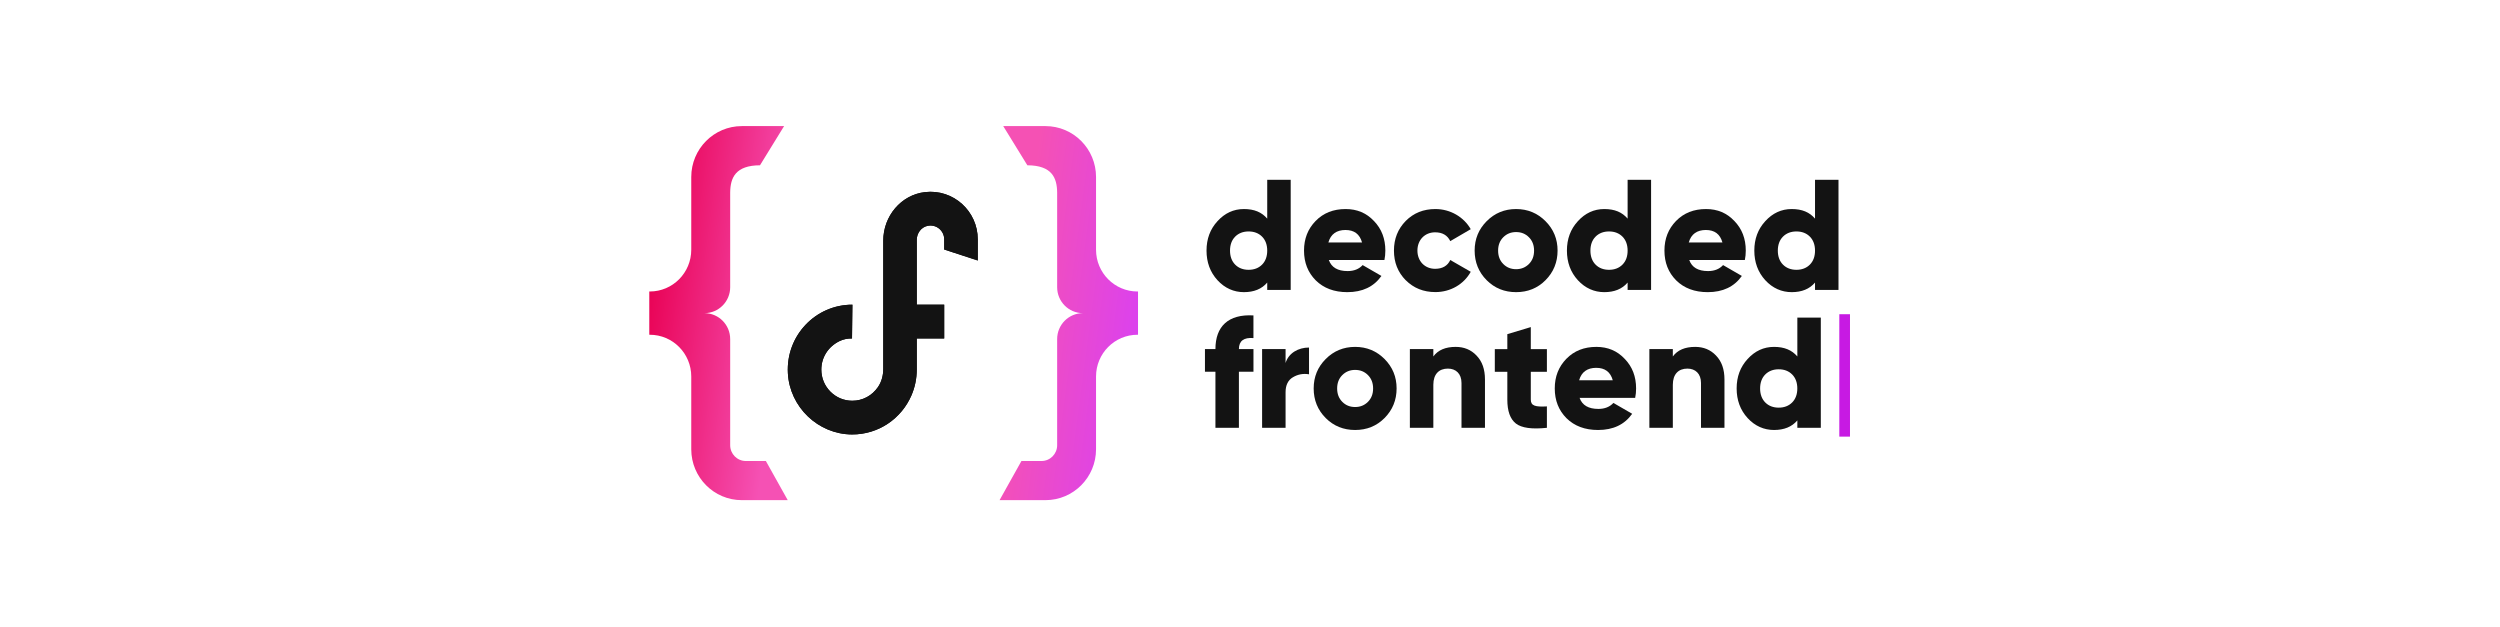 <svg width="315" height="79" viewBox="0 0 415 179" fill="none" xmlns="http://www.w3.org/2000/svg">
  <path d="M212.417 51.327H219.118V82.777H212.417V80.668C210.858 82.511 208.622 83.406 205.76 83.406C202.898 83.406 200.309 82.281 198.214 79.995C196.118 77.701 195.088 74.874 195.088 71.543C195.088 68.212 196.118 65.431 198.214 63.145C200.309 60.85 202.81 59.681 205.76 59.681C208.71 59.681 210.849 60.576 212.417 62.418V51.318V51.327ZM207.107 77.027C208.674 77.027 209.969 76.531 210.946 75.548C211.924 74.564 212.417 73.209 212.417 71.552C212.417 69.896 211.924 68.54 210.946 67.557C209.969 66.573 208.666 66.077 207.107 66.077C205.549 66.077 204.245 66.573 203.268 67.557C202.282 68.549 201.797 69.896 201.797 71.552C201.797 73.209 202.291 74.564 203.268 75.548C204.254 76.54 205.549 77.027 207.107 77.027Z" fill="#131313"/>
  <path d="M230.01 74.245C230.767 76.354 232.555 77.39 235.372 77.39C237.204 77.39 238.63 76.805 239.661 75.68L245.023 78.781C242.831 81.882 239.573 83.406 235.284 83.406C231.533 83.406 228.539 82.281 226.268 80.039C224.031 77.789 222.922 74.963 222.922 71.543C222.922 68.124 224.04 65.342 226.224 63.092C228.46 60.797 231.313 59.681 234.8 59.681C238.058 59.681 240.744 60.806 242.883 63.092C245.076 65.342 246.141 68.168 246.141 71.543C246.141 72.482 246.053 73.386 245.877 74.236H230.028L230.01 74.245ZM239.484 69.213C238.815 66.83 237.248 65.661 234.747 65.661C232.246 65.661 230.547 66.83 229.878 69.213H239.476H239.484Z" fill="#131313"/>
  <path d="M251.943 79.995C249.707 77.7 248.597 74.918 248.597 71.543C248.597 68.168 249.716 65.386 251.943 63.092C254.224 60.797 257.033 59.681 260.432 59.681C264.72 59.681 268.559 61.975 270.523 65.43L264.676 68.841C263.875 67.175 262.439 66.325 260.344 66.325C257.438 66.325 255.298 68.478 255.298 71.534C255.298 74.591 257.438 76.743 260.344 76.743C262.439 76.743 263.919 75.893 264.676 74.228L270.523 77.594C268.559 81.147 264.764 83.388 260.432 83.388C257.042 83.388 254.224 82.263 251.943 79.977V79.995Z" fill="#131313"/>
  <path d="M283.467 83.406C280.165 83.406 277.347 82.281 275.067 79.995C272.786 77.7 271.633 74.874 271.633 71.543C271.633 68.212 272.795 65.43 275.067 63.145C277.347 60.85 280.156 59.681 283.467 59.681C286.778 59.681 289.587 60.85 291.867 63.145C294.148 65.439 295.31 68.221 295.31 71.543C295.31 74.865 294.148 77.7 291.867 79.995C289.587 82.289 286.778 83.406 283.467 83.406ZM283.467 76.85C284.938 76.85 286.144 76.354 287.13 75.37C288.116 74.387 288.601 73.12 288.601 71.552C288.601 69.984 288.108 68.717 287.13 67.734C286.144 66.741 284.938 66.254 283.467 66.254C281.997 66.254 280.79 66.75 279.804 67.734C278.818 68.726 278.334 69.984 278.334 71.552C278.334 73.12 278.827 74.387 279.804 75.37C280.79 76.362 281.997 76.85 283.467 76.85Z" fill="#131313"/>
  <path d="M315.307 51.327H322.008V82.777H315.307V80.668C313.749 82.511 311.512 83.406 308.651 83.406C305.789 83.406 303.2 82.281 301.104 79.995C299.009 77.701 297.979 74.874 297.979 71.543C297.979 68.212 299.009 65.431 301.104 63.145C303.2 60.85 305.701 59.681 308.651 59.681C311.6 59.681 313.74 60.576 315.307 62.418V51.318V51.327ZM309.998 77.027C311.565 77.027 312.86 76.531 313.837 75.548C314.823 74.555 315.307 73.209 315.307 71.552C315.307 69.896 314.814 68.54 313.837 67.557C312.851 66.564 311.556 66.077 309.998 66.077C308.439 66.077 307.136 66.573 306.159 67.557C305.172 68.549 304.688 69.896 304.688 71.552C304.688 73.209 305.181 74.564 306.159 75.548C307.145 76.54 308.439 77.027 309.998 77.027Z" fill="#131313"/>
  <path d="M332.909 74.245C333.666 76.354 335.453 77.39 338.271 77.39C340.103 77.39 341.529 76.805 342.559 75.68L347.922 78.781C345.729 81.882 342.471 83.406 338.183 83.406C334.432 83.406 331.438 82.281 329.166 80.039C326.93 77.789 325.82 74.963 325.82 71.543C325.82 68.124 326.939 65.342 329.122 63.092C331.359 60.797 334.212 59.681 337.699 59.681C340.957 59.681 343.642 60.806 345.782 63.092C347.975 65.342 349.04 68.168 349.04 71.543C349.04 72.482 348.952 73.386 348.776 74.236H332.926L332.909 74.245ZM342.374 69.213C341.705 66.83 340.138 65.661 337.637 65.661C335.136 65.661 333.437 66.83 332.768 69.213H342.366H342.374Z" fill="#131313"/>
  <path d="M368.809 51.327H375.51V82.777H368.809V80.668C367.251 82.511 365.014 83.406 362.153 83.406C359.291 83.406 356.702 82.281 354.606 79.995C352.511 77.701 351.48 74.874 351.48 71.543C351.48 68.212 352.511 65.431 354.606 63.145C356.702 60.85 359.203 59.681 362.153 59.681C365.102 59.681 367.242 60.576 368.809 62.418V51.318V51.327ZM363.5 77.027C365.067 77.027 366.362 76.531 367.339 75.548C368.325 74.555 368.809 73.209 368.809 71.552C368.809 69.896 368.316 68.54 367.339 67.557C366.353 66.564 365.058 66.077 363.5 66.077C361.941 66.077 360.638 66.573 359.661 67.557C358.674 68.549 358.19 69.896 358.19 71.552C358.19 73.209 358.683 74.564 359.661 75.548C360.647 76.54 361.941 77.027 363.5 77.027Z" fill="#131313"/>
  <path d="M208.489 96.517C205.725 96.296 204.333 97.324 204.333 99.662H208.489V106.13H204.333V122.129H197.632V106.13H194.639V99.662H197.632C197.632 93.195 201.296 89.643 208.481 90.05V96.517H208.489Z" fill="#131313"/>
  <path d="M217.647 103.667C218.492 100.787 221.31 99.219 224.348 99.219V106.856C222.693 106.59 221.178 106.856 219.752 107.706C218.369 108.513 217.656 109.957 217.656 111.976V122.129H210.955V99.662H217.656V103.658L217.647 103.667Z" fill="#131313"/>
  <path d="M237.512 122.759C234.21 122.759 231.392 121.633 229.112 119.348C226.831 117.053 225.678 114.227 225.678 110.896C225.678 107.565 226.84 104.783 229.112 102.498C231.392 100.203 234.201 99.034 237.512 99.034C240.823 99.034 243.632 100.203 245.912 102.498C248.193 104.792 249.355 107.574 249.355 110.896C249.355 114.218 248.193 117.053 245.912 119.348C243.632 121.642 240.823 122.759 237.512 122.759ZM237.512 116.203C238.983 116.203 240.189 115.707 241.175 114.723C242.161 113.731 242.646 112.473 242.646 110.905C242.646 109.337 242.153 108.07 241.175 107.087C240.189 106.094 238.983 105.607 237.512 105.607C236.042 105.607 234.835 106.103 233.849 107.087C232.863 108.079 232.379 109.337 232.379 110.905C232.379 112.473 232.872 113.74 233.849 114.723C234.835 115.716 236.042 116.203 237.512 116.203Z" fill="#131313"/>
  <path d="M272.169 101.505C273.78 103.171 274.582 105.412 274.582 108.336V122.13H267.881V109.328C267.881 106.679 266.269 105.235 263.998 105.235C261.453 105.235 259.841 106.803 259.841 109.86V122.13H253.141V99.663H259.841V101.771C261.18 99.928 263.328 99.034 266.225 99.034C268.594 99.034 270.602 99.84 272.169 101.505Z" fill="#131313"/>
  <path d="M292.263 106.139H287.666V114.094C287.666 115.893 289.005 116.203 292.263 116.025V122.138C288.019 122.59 285.069 122.183 283.422 120.925C281.767 119.622 280.966 117.372 280.966 114.094V106.139H277.391V99.671H280.966V95.401L287.666 93.381V99.671H292.263V106.139Z" fill="#131313"/>
  <path d="M301.596 113.598C302.353 115.707 304.141 116.743 306.959 116.743C308.79 116.743 310.217 116.159 311.247 115.033L316.609 118.134C314.417 121.235 311.159 122.759 306.871 122.759C303.119 122.759 300.126 121.633 297.854 119.392C295.617 117.142 294.508 114.316 294.508 110.896C294.508 107.477 295.626 104.695 297.81 102.444C300.046 100.15 302.899 99.034 306.386 99.034C309.644 99.034 312.33 100.159 314.47 102.444C316.662 104.695 317.728 107.521 317.728 110.896C317.728 111.835 317.639 112.739 317.463 113.589H301.614L301.596 113.598ZM311.071 108.566C310.401 106.183 308.834 105.014 306.333 105.014C303.833 105.014 302.133 106.183 301.464 108.566H311.062H311.071Z" fill="#131313"/>
  <path d="M340.544 101.505C342.155 103.171 342.957 105.412 342.957 108.336V122.13H336.256V109.328C336.256 106.679 334.644 105.235 332.373 105.235C329.828 105.235 328.216 106.803 328.216 109.86V122.13H321.516V99.663H328.216V101.771C329.555 99.928 331.703 99.034 334.6 99.034C336.969 99.034 338.977 99.84 340.544 101.505Z" fill="#131313"/>
  <path d="M363.763 90.679H370.463V122.129H363.763V120.021C362.204 121.864 359.967 122.758 357.106 122.758C354.244 122.758 351.655 121.633 349.56 119.348C347.464 117.053 346.434 114.227 346.434 110.896C346.434 107.565 347.464 104.783 349.56 102.497C351.655 100.203 354.156 99.034 357.106 99.034C360.055 99.034 362.195 99.928 363.763 101.771V90.67V90.679ZM358.444 116.38C360.011 116.38 361.306 115.884 362.283 114.9C363.269 113.908 363.754 112.561 363.754 110.905C363.754 109.248 363.261 107.893 362.283 106.909C361.297 105.917 360.003 105.43 358.444 105.43C356.886 105.43 355.582 105.926 354.605 106.909C353.619 107.902 353.134 109.248 353.134 110.905C353.134 112.561 353.628 113.917 354.605 114.9C355.591 115.893 356.886 116.38 358.444 116.38Z" fill="#131313"/>
  <path d="M93.993 86.985C83.471 86.959 75 95.818 75.564 106.52C76.074 116.212 84.219 123.999 93.87 124.034C101.46 124.07 107.985 119.481 110.829 112.907C111.815 110.639 112.361 108.141 112.361 105.51V96.624H120.198V86.985H112.361V68.487C112.361 66.591 113.62 64.855 115.461 64.474C117.979 63.96 120.198 65.891 120.198 68.328V71.242L129.778 74.37V68.328C129.778 60.319 122.857 53.914 114.721 54.844C107.853 55.623 102.799 61.736 102.799 68.7V89.262V105.306C102.799 107.131 102.341 108.956 101.311 110.471C99.594 112.987 96.89 114.413 93.958 114.413C91.598 114.413 89.379 113.492 87.706 111.809C86.033 110.125 85.118 107.893 85.118 105.518C85.118 102.099 87.019 98.98 90.321 97.377C91.448 96.828 92.628 96.615 93.879 96.633" fill="#131313"/>
  <path d="M93.993 86.985C83.471 86.959 75 95.818 75.564 106.52C76.074 116.212 84.219 123.999 93.87 124.034C101.46 124.07 107.985 119.481 110.829 112.907C111.815 110.639 112.361 108.141 112.361 105.51V96.624H120.198V86.985H112.361V68.487C112.361 66.591 113.62 64.855 115.461 64.474C117.979 63.96 120.198 65.891 120.198 68.328V71.242L129.778 74.37V68.328C129.778 60.319 122.857 53.914 114.721 54.844C107.853 55.623 102.799 61.736 102.799 68.7V89.262V105.306C102.799 107.131 102.341 108.956 101.311 110.471C99.594 112.987 96.89 114.413 93.958 114.413C91.598 114.413 89.379 113.492 87.706 111.809C86.033 110.125 85.118 107.893 85.118 105.518C85.118 102.099 87.019 98.98 90.321 97.377C91.448 96.828 92.628 96.615 93.879 96.633" fill="#131313"/>
  <path d="M378.792 89.705H375.745V124.654H378.792V89.705Z" fill="url(#paint0_linear_44_428)"/>
  <path d="M69.293 131.617H63.569C61.095 131.617 59.096 129.597 59.096 127.117V96.809C59.096 92.717 55.803 89.403 51.735 89.403C55.803 89.403 59.096 86.09 59.096 81.997V54.976C59.132 50.715 60.629 47.216 67.602 47.189L74.488 36H62.434C54.456 36 47.984 42.503 47.984 50.529V71.304C47.984 77.886 42.683 83.219 36.141 83.219C36.097 83.219 36.044 83.219 36 83.219V95.569C36.044 95.569 36.097 95.569 36.141 95.569C42.683 95.569 47.984 100.902 47.984 107.485V128.26C47.984 136.286 54.447 142.789 62.425 142.789H75.527L69.284 131.617H69.293Z" fill="url(#paint1_linear_44_428)"/>
  <path d="M142.245 131.617H147.969C150.443 131.617 152.442 129.597 152.442 127.117V96.81C152.442 92.717 155.735 89.403 159.803 89.403C155.735 89.403 152.442 86.09 152.442 81.997V54.977C152.407 50.715 150.91 47.216 143.936 47.189L137.05 36H149.105C157.082 36 163.545 42.503 163.545 50.529V71.304C163.545 77.886 168.846 83.22 175.388 83.22C175.433 83.22 175.485 83.22 175.529 83.22V95.569C175.485 95.569 175.433 95.569 175.388 95.569C168.846 95.569 163.545 100.903 163.545 107.485V128.26C163.545 136.286 157.082 142.789 149.105 142.789H136.002L142.245 131.617Z" fill="url(#paint2_linear_44_428)"/>
  <defs>
    <linearGradient id="paint0_linear_44_428" x1="36" y1="82.908" x2="389.656" y2="129.794" gradientUnits="userSpaceOnUse">
      <stop stop-color="#E90356"/>
      <stop offset="0.108" stop-color="#F551B4"/>
      <stop offset="0.293" stop-color="#F551B4"/>
      <stop offset="0.401" stop-color="#D940F3"/>
      <stop offset="0.765" stop-color="#C71AE3"/>
    </linearGradient>
    <linearGradient id="paint1_linear_44_428" x1="36" y1="82.908" x2="389.656" y2="129.794" gradientUnits="userSpaceOnUse">
      <stop stop-color="#E90356"/>
      <stop offset="0.108" stop-color="#F551B4"/>
      <stop offset="0.293" stop-color="#F551B4"/>
      <stop offset="0.401" stop-color="#D940F3"/>
      <stop offset="0.765" stop-color="#C71AE3"/>
    </linearGradient>
    <linearGradient id="paint2_linear_44_428" x1="36" y1="82.908" x2="389.656" y2="129.794" gradientUnits="userSpaceOnUse">
      <stop stop-color="#E90356"/>
      <stop offset="0.108" stop-color="#F551B4"/>
      <stop offset="0.293" stop-color="#F551B4"/>
      <stop offset="0.401" stop-color="#D940F3"/>
      <stop offset="0.765" stop-color="#C71AE3"/>
    </linearGradient>
  </defs>
</svg>
